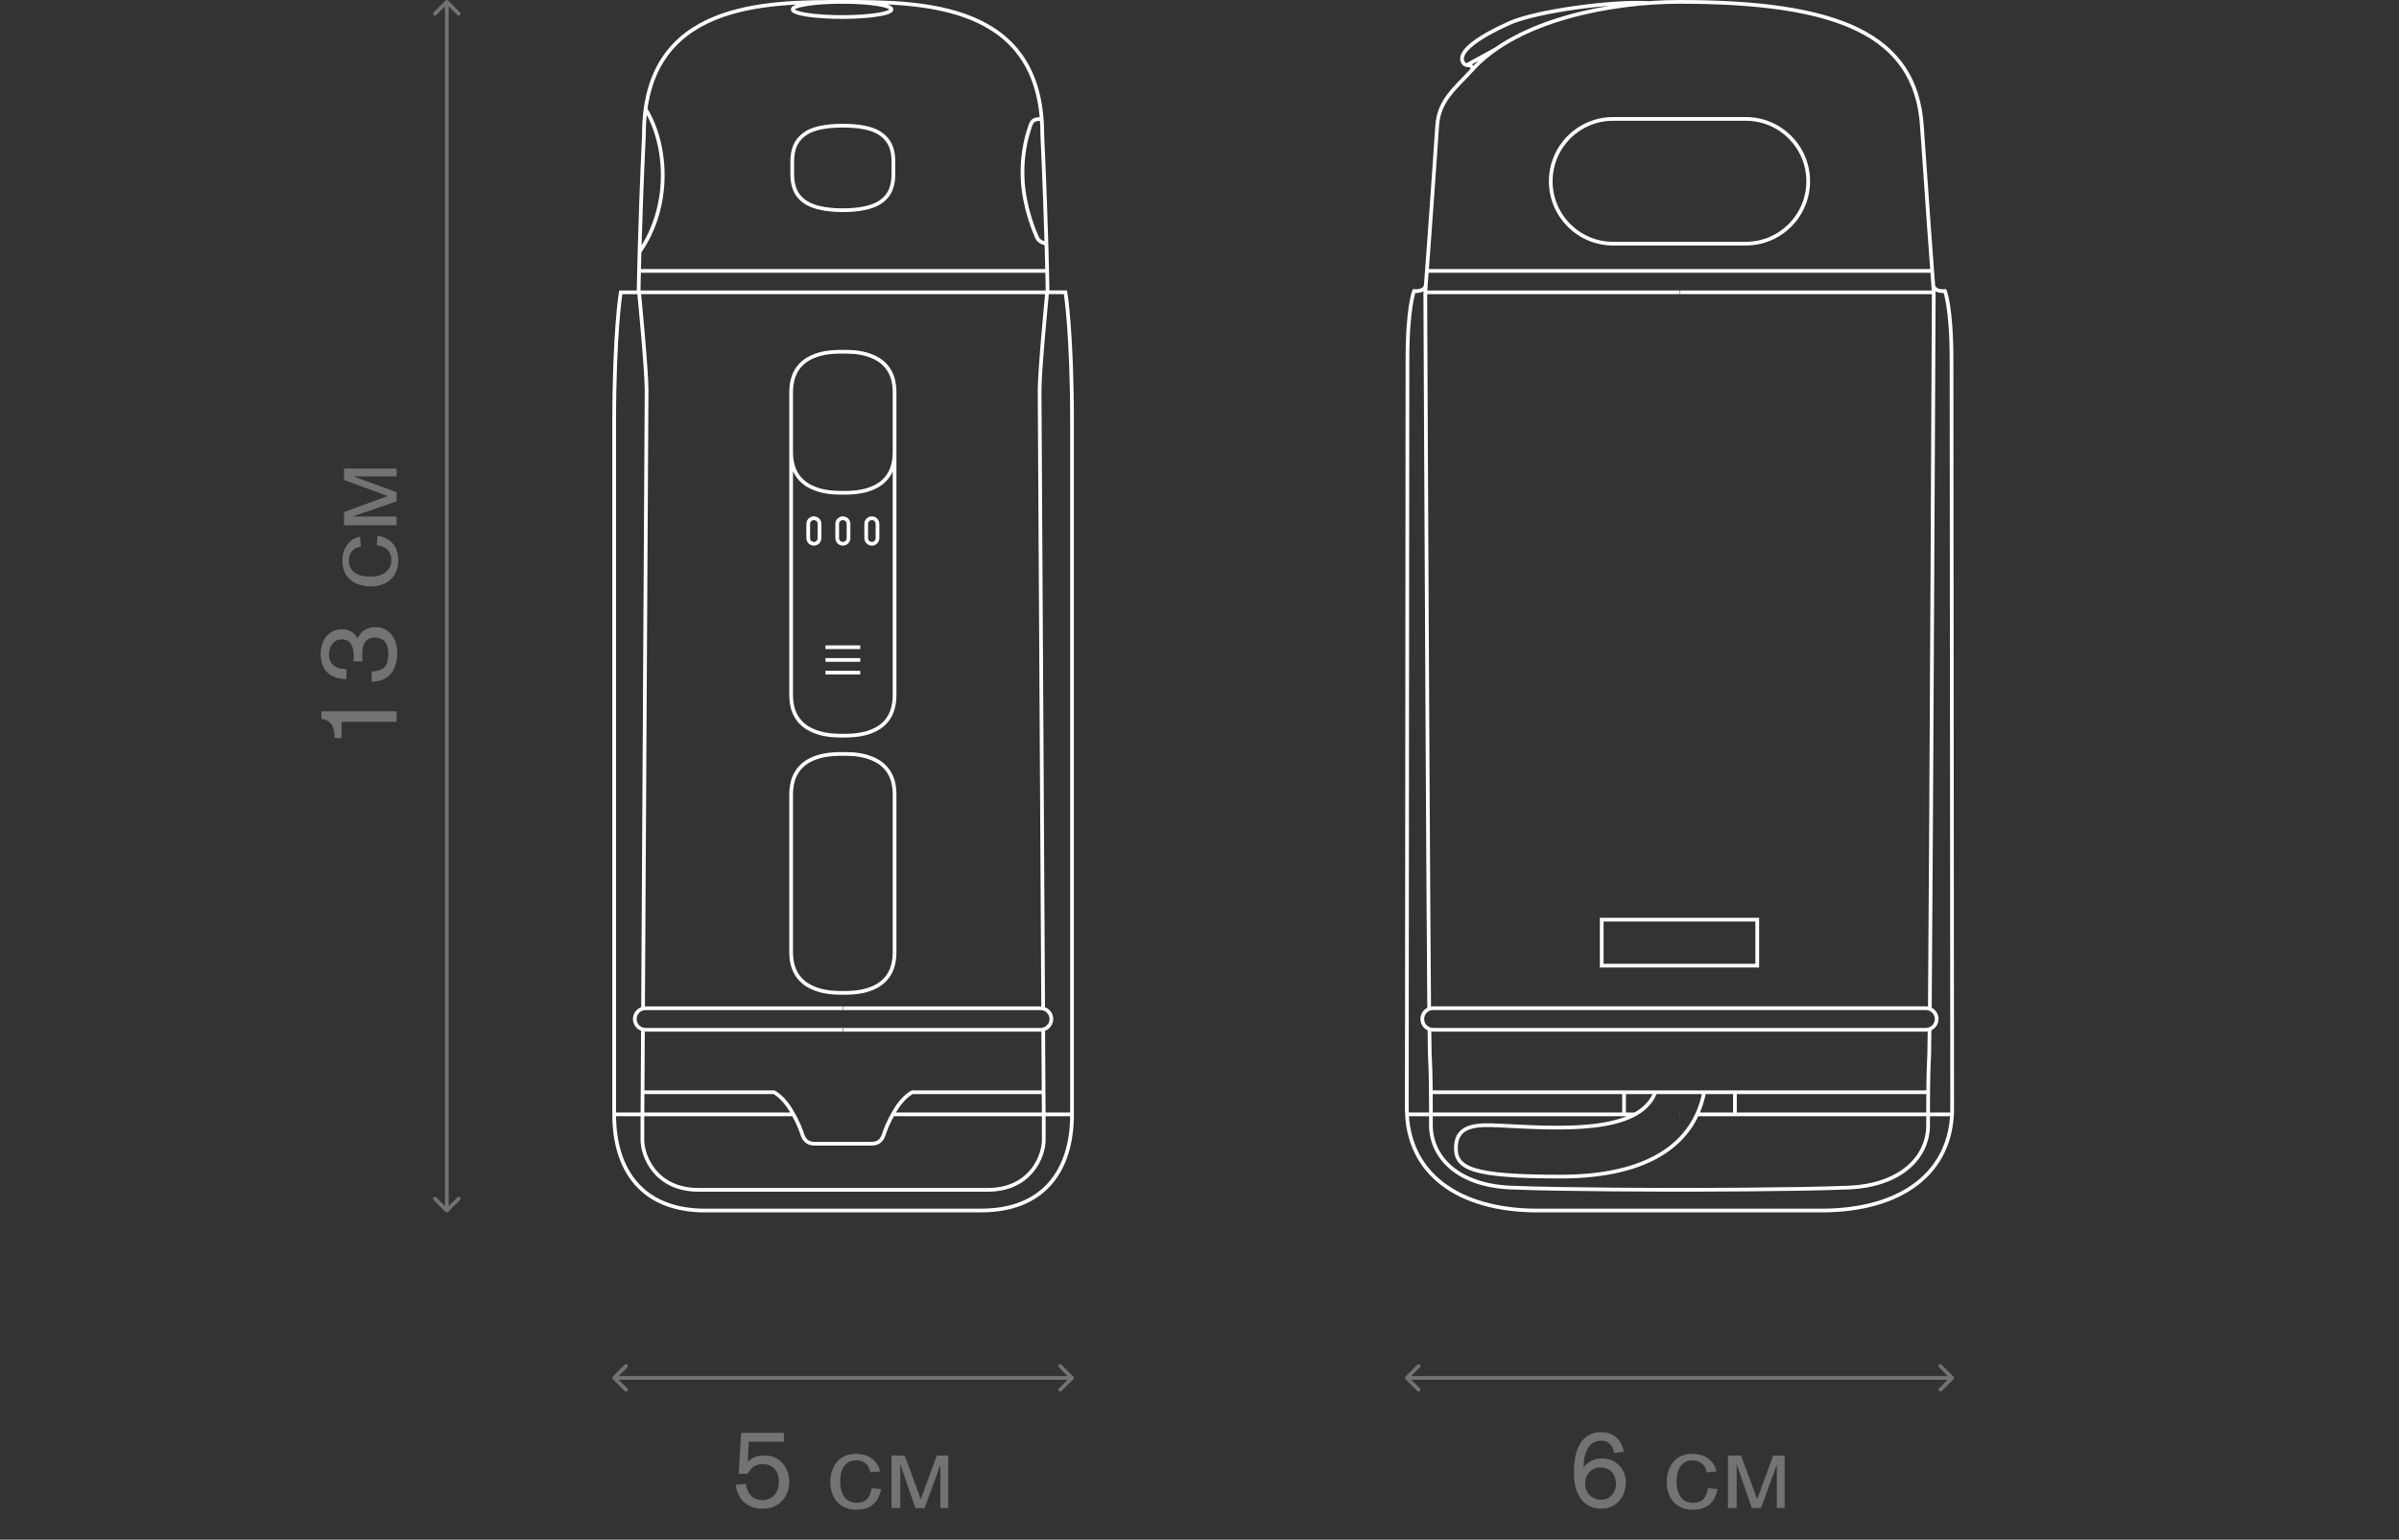 <svg width="1290" height="828" viewBox="0 0 1290 828" fill="none" xmlns="http://www.w3.org/2000/svg">
<rect x="0" y="0" width="1290" height="828" fill="#333333" stroke="none"/>
<path d="M213.254 382.539L213.254 388.179L183.674 388.179L183.674 396.879L179.954 396.879C179.954 391.659 178.634 389.199 176.414 387.819C175.034 386.919 173.294 386.619 172.814 386.559L172.814 382.539L213.254 382.539ZM199.874 366.579L199.874 361.179C204.914 360.819 208.814 359.439 208.814 351.699C208.814 350.079 208.754 342.879 201.554 342.879C197.474 342.879 194.774 345.399 194.774 351.759C194.774 353.319 194.834 354.519 194.954 355.719L190.094 355.719C190.154 354.879 190.214 353.799 190.214 352.659C190.214 348.219 188.834 343.839 183.734 343.839C178.934 343.839 176.894 348.399 176.894 351.999C176.894 354.639 177.854 356.979 180.254 358.479C182.114 359.619 184.274 359.739 186.374 359.859L186.134 365.199C184.034 365.079 182.714 365.019 180.794 364.419C172.874 361.959 172.454 354.399 172.454 351.939C172.454 343.419 177.314 338.439 183.734 338.439C187.574 338.439 190.394 339.819 192.314 343.359C193.514 340.359 196.634 337.239 201.974 337.239C203.474 337.239 206.774 337.479 209.714 340.359C213.554 344.139 213.614 349.479 213.614 351.279C213.614 359.079 210.014 366.579 199.874 366.579ZM202.574 293.229L203.054 288.069C211.274 289.629 214.154 294.909 214.154 301.389C214.154 310.269 207.974 315.369 199.334 315.369C190.874 315.369 184.094 310.749 184.094 301.629C184.094 293.109 189.494 289.329 193.574 288.609L194.054 293.889C189.914 294.609 187.574 297.369 187.574 301.569C187.574 305.889 190.454 310.089 199.034 310.089C205.754 310.089 210.434 307.089 210.434 301.269C210.434 295.869 207.014 293.769 202.574 293.229ZM184.994 258.1L184.994 251.98L213.254 251.98L213.254 256.18L190.034 256.18L213.254 264.7L213.254 269.62L189.554 277.78L213.254 277.78L213.254 282.46L184.994 282.46L184.994 275.38L208.454 266.74L184.994 258.1Z" fill="#737373"/>
<path d="M240.961 0.293C240.57 -0.098 239.937 -0.098 239.547 0.293L233.183 6.657C232.792 7.047 232.792 7.681 233.183 8.071C233.573 8.462 234.207 8.462 234.597 8.071L240.254 2.414L245.911 8.071C246.301 8.462 246.934 8.462 247.325 8.071C247.715 7.681 247.715 7.047 247.325 6.657L240.961 0.293ZM239.547 651.707C239.937 652.098 240.57 652.098 240.961 651.707L247.325 645.343C247.715 644.953 247.715 644.319 247.325 643.929C246.934 643.538 246.301 643.538 245.911 643.929L240.254 649.586L234.597 643.929C234.207 643.538 233.573 643.538 233.183 643.929C232.792 644.319 232.792 644.953 233.183 645.343L239.547 651.707ZM239.254 1V326H241.254V1H239.254ZM239.254 326V651H241.254V326H239.254Z" fill="#737373"/>
<path d="M481.032 211.113C481.032 209.589 480.94 208.139 480.738 206.762C480.646 206.082 480.518 205.403 480.371 204.761C480.298 204.43 480.224 204.118 480.132 203.806C480.096 203.659 480.059 203.494 480.004 203.347C479.986 203.255 479.949 203.182 479.931 203.108C479.912 203.035 479.894 202.98 479.857 202.888C479.527 201.897 479.123 200.942 478.645 200.043C478.15 199.143 477.599 198.28 476.975 197.491C476.351 196.701 475.671 195.967 474.919 195.288C474.551 194.939 474.166 194.627 473.762 194.315C473.56 194.168 473.34 194.021 473.138 193.874C473.046 193.801 472.936 193.727 472.826 193.654C472.771 193.617 472.716 193.58 472.661 193.544C472.605 193.507 472.55 193.47 472.495 193.433C471.192 192.607 469.778 191.91 468.236 191.322C468.163 191.304 468.034 191.249 468.034 191.249C467.337 190.973 466.602 190.753 465.85 190.533C465.427 190.404 465.005 190.294 464.583 190.202C464.381 190.147 464.161 190.111 463.94 190.056C463.83 190.019 463.72 190 463.61 189.982C463.555 189.964 463.5 189.945 463.445 189.945C463.39 189.927 463.334 189.909 463.279 189.909C462.508 189.762 461.719 189.633 460.893 189.523C460.471 189.468 460.048 189.413 459.626 189.376C459.424 189.358 459.204 189.34 458.984 189.321C458.873 189.303 458.763 189.303 458.653 189.303C458.598 189.303 458.543 189.303 458.488 189.303C458.433 189.303 458.378 189.303 458.323 189.303C457.552 189.248 456.762 189.211 455.918 189.174C455.073 189.138 451.493 189.138 450.649 189.174C450.227 189.193 449.823 189.211 449.419 189.229C449.217 189.248 449.033 189.266 448.831 189.266C448.739 189.284 448.629 189.284 448.538 189.284C448.482 189.284 448.446 189.284 448.391 189.284C448.336 189.284 448.299 189.284 448.244 189.284C447.363 189.358 446.5 189.431 445.674 189.541C445.27 189.578 444.866 189.652 444.462 189.707C444.26 189.725 444.076 189.762 443.874 189.799C443.783 189.817 443.673 189.854 443.581 189.854C443.526 189.872 443.489 189.872 443.434 189.872C443.379 189.872 443.342 189.89 443.287 189.89C441.525 190.221 439.872 190.68 438.33 191.267C437.559 191.543 436.825 191.873 436.109 192.222C435.76 192.405 435.411 192.589 435.062 192.773C434.879 192.864 434.714 192.975 434.548 193.066C434.457 193.121 434.365 193.176 434.291 193.213C434.218 193.25 434.144 193.305 434.053 193.36C433.208 193.874 432.437 194.462 431.721 195.086C431.354 195.398 431.005 195.728 430.675 196.077C430.344 196.408 430.032 196.756 429.72 197.142C429.096 197.895 428.545 198.702 428.068 199.547C427.811 199.969 427.591 200.41 427.389 200.85C427.297 201.071 427.187 201.309 427.095 201.53C427.04 201.64 427.003 201.768 426.948 201.878C426.911 201.989 426.856 202.117 426.819 202.227C426.342 203.512 425.993 204.908 425.755 206.376C425.516 207.845 425.406 209.424 425.406 211.076M481.032 211.113V373.677C481.032 375.329 480.922 376.908 480.683 378.377C480.445 379.845 480.096 381.241 479.618 382.526C479.582 382.636 479.527 382.764 479.49 382.875C479.453 382.985 479.398 383.095 479.343 383.223C479.251 383.444 479.159 383.682 479.049 383.903C478.847 384.343 478.627 384.784 478.388 385.206C477.911 386.051 477.36 386.858 476.736 387.611C476.424 387.997 476.112 388.345 475.782 388.676C475.451 389.006 475.102 389.355 474.753 389.667C474.037 390.291 473.266 390.879 472.44 391.393C472.348 391.448 472.275 391.503 472.202 391.54C472.11 391.595 472.036 391.632 471.945 391.687C471.779 391.778 471.614 391.889 471.449 391.98C471.118 392.164 470.77 392.347 470.402 392.531C469.686 392.88 468.952 393.21 468.199 393.486C466.676 394.073 465.023 394.532 463.261 394.863C463.206 394.863 463.169 394.863 463.114 394.881H462.967C462.875 394.918 462.784 394.936 462.674 394.954C462.472 394.991 462.288 395.028 462.086 395.046C461.682 395.101 461.278 395.175 460.874 395.23C460.048 395.34 459.185 395.413 458.304 395.487C458.249 395.487 458.212 395.487 458.157 395.487C458.102 395.487 458.066 395.487 458.011 395.487C457.919 395.487 457.827 395.487 457.717 395.505C457.515 395.505 457.331 395.524 457.129 395.542C456.725 395.56 456.322 395.579 455.899 395.597C455.055 395.615 454.192 395.634 453.274 395.634C452.356 395.634 451.475 395.634 450.649 395.597C449.804 395.579 449.015 395.524 448.244 395.468C448.189 395.468 448.134 395.468 448.079 395.468H447.913C447.803 395.45 447.693 395.432 447.583 395.432C447.363 395.413 447.142 395.395 446.94 395.377C446.518 395.34 446.096 395.285 445.674 395.23C444.847 395.12 444.04 394.991 443.287 394.844C443.232 394.844 443.177 394.826 443.122 394.808C443.067 394.808 443.012 394.789 442.957 394.771C442.846 394.752 442.736 394.716 442.626 394.697C442.406 394.642 442.186 394.606 441.984 394.551C441.561 394.459 441.139 394.349 440.717 394.22C439.891 393.981 439.083 393.724 438.312 393.431C436.77 392.843 435.338 392.146 434.034 391.319C433.979 391.283 433.924 391.246 433.869 391.209C433.814 391.173 433.759 391.136 433.704 391.099C433.594 391.026 433.484 390.952 433.392 390.879C433.19 390.732 432.97 390.585 432.768 390.438C432.364 390.126 431.978 389.814 431.593 389.465C430.84 388.786 430.142 388.052 429.518 387.262C428.894 386.473 428.325 385.61 427.848 384.71C427.37 383.811 426.948 382.856 426.618 381.865C426.599 381.773 426.562 381.718 426.544 381.645L426.471 381.406C426.416 381.259 426.379 381.094 426.324 380.947C426.232 380.635 426.159 380.323 426.085 379.992C425.938 379.35 425.81 378.67 425.7 377.991C425.498 376.614 425.406 375.164 425.406 373.64V211.076M481.032 211.113V243.056C481.032 244.709 480.922 246.288 480.683 247.756C480.445 249.225 480.096 250.62 479.618 251.905C479.582 252.015 479.527 252.144 479.49 252.254C479.453 252.364 479.398 252.474 479.343 252.603C479.251 252.823 479.159 253.062 479.049 253.282C478.847 253.723 478.627 254.163 478.388 254.586C477.911 255.43 477.36 256.238 476.736 256.991C476.424 257.376 476.112 257.725 475.782 258.055C475.451 258.386 475.102 258.735 474.753 259.047C474.037 259.671 473.266 260.258 472.44 260.772C472.348 260.827 472.275 260.882 472.202 260.919C472.11 260.974 472.036 261.011 471.945 261.066C471.779 261.158 471.614 261.268 471.449 261.36C471.118 261.543 470.77 261.727 470.402 261.911C469.686 262.259 468.952 262.59 468.199 262.865C466.676 263.453 465.023 263.912 463.261 264.242C463.206 264.242 463.169 264.242 463.114 264.26H462.967C462.875 264.297 462.784 264.316 462.674 264.334C462.472 264.371 462.288 264.407 462.086 264.426C461.682 264.481 461.278 264.554 460.874 264.609C460.048 264.719 459.185 264.793 458.304 264.866C458.249 264.866 458.212 264.866 458.157 264.866C458.102 264.866 458.066 264.866 458.011 264.866C457.919 264.866 457.827 264.866 457.717 264.885C457.515 264.885 457.331 264.903 457.129 264.921C456.725 264.94 456.322 264.958 455.899 264.976C455.055 264.995 454.192 265.013 453.274 265.013C452.356 265.013 451.475 265.013 450.649 264.976C449.804 264.958 449.015 264.903 448.244 264.848C448.189 264.848 448.134 264.848 448.079 264.848H447.913C447.803 264.83 447.693 264.811 447.583 264.811C447.363 264.793 447.142 264.775 446.94 264.756C446.518 264.719 446.096 264.664 445.674 264.609C444.847 264.499 444.04 264.371 443.287 264.224C443.232 264.224 443.177 264.205 443.122 264.187C443.067 264.187 443.012 264.169 442.957 264.15C442.846 264.132 442.736 264.095 442.626 264.077C442.406 264.022 442.186 263.985 441.984 263.93C441.561 263.838 441.139 263.728 440.717 263.6C439.891 263.361 439.083 263.104 438.312 262.81C436.77 262.223 435.338 261.525 434.034 260.699C433.979 260.662 433.924 260.625 433.869 260.589C433.814 260.552 433.759 260.515 433.704 260.479C433.594 260.405 433.484 260.332 433.392 260.258C433.19 260.111 432.97 259.965 432.768 259.818C432.364 259.506 431.978 259.194 431.593 258.845C430.84 258.165 430.142 257.431 429.518 256.642C428.894 255.852 428.325 254.989 427.848 254.09C427.37 253.19 426.948 252.236 426.618 251.244C426.599 251.153 426.562 251.097 426.544 251.024L426.471 250.785C426.416 250.638 426.379 250.473 426.324 250.326C426.232 250.014 426.159 249.702 426.085 249.372C425.938 248.729 425.81 248.05 425.7 247.371C425.498 245.994 425.406 244.543 425.406 243.02V211.076M443.874 348.067H462.582M443.874 354.896H462.582M443.874 361.726H462.582M453.439 1C411.564 1 346.262 1 346.262 72.139C343.802 125.452 343.399 157.194 343.399 157.194H333.779C333.779 157.194 330.254 178.655 330.254 227.801V599.284M330.254 599.284C330.254 629.814 345.748 651 379.179 651H453.421M330.254 599.284H427.021M343.619 145.683H453.439M345.73 553.627C345.565 581.55 345.455 599.284 345.455 599.284M345.785 542.373C346.409 436.316 347.694 218.346 347.694 209.883C347.694 198.702 343.637 157.212 343.637 157.212H453.439M345.51 587.388H416.208C416.208 587.388 421.11 589.83 425.406 597.155C429.702 604.48 430.528 607.527 431.538 610.391C432.547 613.255 434.402 615.072 438.092 615.072C441.782 615.072 453.476 615.072 453.476 615.072H468.603C472.293 615.072 474.148 613.255 475.157 610.391C476.167 607.527 476.993 604.48 481.289 597.155C485.585 589.83 490.487 587.388 490.487 587.388H561.185M345.436 599.284V613.016C345.436 621.718 352.486 639.875 375.654 639.875H453.421M453.237 542.208H347.18C343.968 542.208 341.342 544.796 341.342 548.009C341.342 551.203 343.949 553.81 347.18 553.81H453.219M453.274 1C495.15 1 560.451 1 560.451 72.121C562.911 125.434 563.315 157.176 563.315 157.176H572.935C572.935 157.176 576.459 178.637 576.459 227.782C576.459 276.928 576.459 568.736 576.459 599.266C576.459 629.796 560.965 650.982 527.534 650.982C494.103 650.982 453.292 650.982 453.292 650.982M563.076 145.683H453.274M561.24 599.284C561.24 599.284 561.13 581.55 560.965 553.627M453.274 157.212H563.076C563.076 157.212 559.019 198.702 559.019 209.883C559.019 218.346 560.286 436.316 560.928 542.373M576.441 599.284H479.673M561.259 599.284C561.259 608.445 561.259 604.314 561.259 613.016C561.259 621.718 554.209 639.875 531.04 639.875C507.872 639.875 453.274 639.875 453.274 639.875M453.476 542.208H559.514C562.727 542.208 565.352 544.796 565.352 548.009C565.352 551.203 562.746 553.81 559.514 553.81H453.476M560.139 63.951C556.816 63.988 555.072 64.282 554.007 67.605C552.942 70.927 549.27 80.841 549.895 96.097C550.519 111.353 556.449 125.103 557.679 127.839C558.909 130.574 562.709 131.033 562.709 131.033M347.125 58.682C359.095 78.234 360.876 111.041 343.876 135.457M453.035 113.042C455.257 113.042 457.496 112.968 459.699 112.748C461.903 112.528 464.124 112.197 466.253 111.665C467.428 111.371 468.585 111.004 469.705 110.563C470.825 110.123 471.926 109.59 472.918 108.966C474.331 108.085 475.616 106.983 476.681 105.735C477.213 105.093 477.709 104.413 478.131 103.679C478.554 102.963 478.902 102.174 479.196 101.384C479.637 100.172 479.931 98.869 480.132 97.584C480.316 96.299 480.408 94.977 480.408 93.655C480.408 93.655 480.408 87.505 480.408 86.881C480.408 84.586 480.169 82.255 479.508 80.07C479.159 78.932 478.719 77.83 478.113 76.82C477.47 75.737 476.681 74.728 475.782 73.846C475.231 73.296 474.643 72.782 474.056 72.341C473.45 71.882 472.826 71.478 472.183 71.111C470.054 69.936 467.685 69.183 465.28 68.669C463.353 68.247 461.37 67.99 459.387 67.825C457.368 67.66 455.33 67.586 453.311 67.586H453.127C451.089 67.586 449.07 67.66 447.05 67.825C445.068 67.99 443.085 68.265 441.157 68.669C438.771 69.183 436.403 69.936 434.255 71.111C433.612 71.478 432.988 71.882 432.382 72.341C431.776 72.8 431.207 73.296 430.638 73.846C429.738 74.728 428.949 75.719 428.306 76.82C427.719 77.83 427.26 78.95 426.911 80.07C426.25 82.273 426.012 84.605 426.012 86.899C426.012 87.505 426.012 93.655 426.012 93.655C426.012 94.959 426.103 96.281 426.287 97.584C426.471 98.869 426.783 100.172 427.223 101.384C427.517 102.174 427.866 102.945 428.288 103.679C428.71 104.395 429.206 105.093 429.738 105.735C430.803 107.002 432.107 108.085 433.502 108.966C434.512 109.59 435.613 110.123 436.733 110.563C437.853 111.004 439.009 111.371 440.184 111.665C442.314 112.197 444.535 112.528 446.738 112.748C448.941 112.95 450.447 113.042 452.668 113.042H453.035ZM468.034 407.548C468.034 407.548 468.163 407.603 468.236 407.622C469.778 408.209 471.192 408.907 472.495 409.733C472.55 409.77 472.605 409.806 472.661 409.843C472.716 409.88 472.771 409.917 472.826 409.953C472.936 410.027 473.046 410.1 473.138 410.174C473.34 410.32 473.56 410.467 473.762 410.614C474.166 410.926 474.551 411.238 474.919 411.587C475.671 412.266 476.351 413.001 476.975 413.79C477.599 414.58 478.15 415.442 478.645 416.342C479.123 417.242 479.527 418.196 479.857 419.188C479.894 419.279 479.912 419.334 479.931 419.408C479.949 419.481 479.986 419.555 480.004 419.647C480.059 419.793 480.096 419.959 480.132 420.106C480.224 420.418 480.298 420.73 480.371 421.06C480.518 421.703 480.646 422.382 480.738 423.061C480.94 424.438 481.032 425.888 481.032 427.412V511.99C481.032 513.642 480.922 515.221 480.683 516.689C480.445 518.158 480.096 519.553 479.618 520.838C479.582 520.949 479.527 521.077 479.49 521.187C479.453 521.297 479.398 521.408 479.343 521.536C479.251 521.756 479.159 521.995 479.049 522.215C478.847 522.656 478.627 523.097 478.388 523.519C477.911 524.363 477.36 525.171 476.736 525.924C476.424 526.309 476.112 526.658 475.782 526.988C475.451 527.319 475.102 527.668 474.753 527.98C474.037 528.604 473.266 529.192 472.44 529.706C472.348 529.761 472.275 529.816 472.202 529.852C472.11 529.908 472.036 529.944 471.945 529.999C471.779 530.091 471.614 530.201 471.449 530.293C471.118 530.477 470.77 530.66 470.402 530.844C469.686 531.193 468.952 531.523 468.199 531.798C466.676 532.386 465.023 532.845 463.261 533.175C463.206 533.175 463.169 533.175 463.114 533.194H462.967C462.875 533.23 462.784 533.249 462.674 533.267C462.472 533.304 462.288 533.341 462.086 533.359C461.682 533.414 461.278 533.487 460.874 533.542C460.048 533.653 459.185 533.726 458.304 533.8C458.249 533.8 458.212 533.8 458.157 533.8C458.102 533.8 458.066 533.8 458.011 533.8C457.919 533.8 457.827 533.799 457.717 533.818C457.515 533.818 457.331 533.836 457.129 533.855C456.725 533.873 456.322 533.891 455.899 533.91C455.055 533.928 454.192 533.946 453.274 533.946C452.356 533.946 451.475 533.946 450.649 533.91C449.804 533.891 449.015 533.836 448.244 533.781C448.189 533.781 448.134 533.781 448.079 533.781H447.913C447.803 533.763 447.693 533.744 447.583 533.744C447.363 533.726 447.142 533.708 446.94 533.689C446.518 533.653 446.096 533.598 445.674 533.542C444.847 533.432 444.04 533.304 443.287 533.157C443.232 533.157 443.177 533.139 443.122 533.12C443.067 533.12 443.012 533.102 442.957 533.084C442.846 533.065 442.736 533.028 442.626 533.01C442.406 532.955 442.186 532.918 441.984 532.863C441.561 532.771 441.139 532.661 440.717 532.533C439.891 532.294 439.083 532.037 438.312 531.743C436.77 531.156 435.338 530.458 434.034 529.632C433.979 529.595 433.924 529.559 433.869 529.522C433.814 529.485 433.759 529.449 433.704 529.412C433.594 529.338 433.484 529.265 433.392 529.192C433.19 529.045 432.97 528.898 432.768 528.751C432.364 528.439 431.978 528.127 431.593 527.778C430.84 527.099 430.142 526.364 429.518 525.575C428.894 524.785 428.325 523.923 427.848 523.023C427.37 522.124 426.948 521.169 426.618 520.178C426.599 520.086 426.562 520.031 426.544 519.957L426.471 519.719C426.416 519.572 426.379 519.406 426.324 519.26C426.232 518.947 426.159 518.635 426.085 518.305C425.938 517.662 425.81 516.983 425.7 516.304C425.498 514.927 425.406 513.477 425.406 511.953V427.375C425.406 425.723 425.516 424.144 425.755 422.676C425.993 421.207 426.342 419.812 426.819 418.527C426.856 418.417 426.911 418.288 426.948 418.178C427.003 418.068 427.04 417.939 427.095 417.829C427.187 417.609 427.297 417.37 427.389 417.15C427.591 416.709 427.811 416.269 428.068 415.846C428.545 415.002 429.096 414.194 429.72 413.441C430.032 413.056 430.344 412.707 430.675 412.377C431.005 412.028 431.354 411.697 431.721 411.385C432.437 410.761 433.208 410.174 434.053 409.66C434.144 409.604 434.218 409.549 434.291 409.513C434.365 409.476 434.457 409.421 434.548 409.366C434.714 409.274 434.879 409.164 435.062 409.072C435.411 408.888 435.76 408.705 436.109 408.521C436.825 408.173 437.559 407.842 438.33 407.567C439.872 406.979 441.525 406.52 443.287 406.19C443.342 406.19 443.379 406.171 443.434 406.171C443.489 406.171 443.526 406.171 443.581 406.153C443.673 406.153 443.783 406.116 443.874 406.098C444.076 406.061 444.26 406.025 444.462 406.006C444.866 405.951 445.27 405.878 445.674 405.841C446.5 405.731 447.363 405.657 448.244 405.584C448.299 405.584 448.336 405.584 448.391 405.584C448.446 405.584 448.482 405.584 448.538 405.584C448.629 405.584 448.739 405.584 448.831 405.566C449.033 405.566 449.217 405.547 449.419 405.529C449.823 405.511 450.227 405.492 450.649 405.474C451.493 405.437 455.073 405.437 455.918 405.474C456.762 405.511 457.552 405.547 458.323 405.602C458.378 405.602 458.433 405.602 458.488 405.602C458.543 405.602 458.598 405.602 458.653 405.602C458.763 405.602 458.873 405.602 458.984 405.621C459.204 405.639 459.424 405.657 459.626 405.676C460.048 405.712 460.471 405.768 460.893 405.823C461.719 405.933 462.508 406.061 463.279 406.208C463.334 406.208 463.39 406.226 463.445 406.245C463.5 406.245 463.555 406.263 463.61 406.282C463.72 406.3 463.83 406.318 463.94 406.355C464.161 406.41 464.381 406.447 464.583 406.502C465.005 406.594 465.427 406.704 465.85 406.832C466.602 407.053 467.337 407.273 468.034 407.548ZM437.633 278.69H437.651C439.324 278.69 440.68 280.046 440.68 281.719V289.393C440.68 291.066 439.324 292.422 437.651 292.422H437.633C435.96 292.422 434.603 291.066 434.603 289.393V281.719C434.603 280.046 435.96 278.69 437.633 278.69ZM453.219 278.69H453.237C454.91 278.69 456.266 280.046 456.266 281.719V289.393C456.266 291.066 454.91 292.422 453.237 292.422H453.219C451.546 292.422 450.19 291.066 450.19 289.393V281.719C450.19 280.046 451.546 278.69 453.219 278.69ZM468.805 278.69H468.824C470.497 278.69 471.853 280.046 471.853 281.719V289.393C471.853 291.066 470.497 292.422 468.824 292.422H468.805C467.132 292.422 465.776 291.066 465.776 289.393V281.719C465.776 280.046 467.132 278.69 468.805 278.69ZM479.38 5.076C479.38 7.326 467.486 9.151 452.815 9.151C438.144 9.151 426.25 7.326 426.25 5.076C426.25 2.825 438.144 1 452.815 1C467.486 1 479.38 2.825 479.38 5.076Z" stroke="white" stroke-width="2" stroke-miterlimit="10"/>
<path d="M329.547 740.293C329.156 740.683 329.156 741.317 329.547 741.707L335.911 748.071C336.301 748.462 336.934 748.462 337.325 748.071C337.715 747.681 337.715 747.047 337.325 746.657L331.668 741L337.325 735.343C337.715 734.953 337.715 734.319 337.325 733.929C336.934 733.538 336.301 733.538 335.911 733.929L329.547 740.293ZM577.166 741.707C577.557 741.317 577.557 740.683 577.166 740.293L570.803 733.929C570.412 733.538 569.779 733.538 569.388 733.929C568.998 734.319 568.998 734.953 569.388 735.343L575.045 741L569.388 746.657C568.998 747.047 568.998 747.681 569.388 748.071C569.779 748.462 570.412 748.462 570.803 748.071L577.166 741.707ZM330.254 742H576.459V740H330.254V742Z" fill="#737373"/>
<path d="M397.208 792.58L398.528 770.56H421.508V775.3H402.608L402.068 785.92C403.508 784.66 406.388 782.68 411.008 782.68C419.888 782.68 424.388 789.88 424.388 796.84C424.388 804.16 419.588 811.36 410.108 811.36C401.108 811.36 397.568 805.48 396.428 802.24C396.128 801.34 395.888 800.32 395.708 798.4L401.048 798.04C401.588 802.06 403.868 806.74 409.928 806.74C412.568 806.74 418.808 805.36 418.808 796.66C418.808 791.5 415.988 787.36 410.048 787.36C406.568 787.36 403.688 789.1 402.068 792.58H397.208ZM468.637 800.32L473.797 800.8C472.237 809.02 466.957 811.9 460.477 811.9C451.597 811.9 446.497 805.72 446.497 797.08C446.497 788.62 451.117 781.84 460.237 781.84C468.757 781.84 472.537 787.24 473.257 791.32L467.977 791.8C467.257 787.66 464.497 785.32 460.297 785.32C455.977 785.32 451.777 788.2 451.777 796.78C451.777 803.5 454.777 808.18 460.597 808.18C465.997 808.18 468.097 804.76 468.637 800.32ZM503.766 782.74H509.886V811H505.686V787.78L497.166 811H492.246L484.086 787.3V811H479.406V782.74H486.486L495.126 806.2L503.766 782.74Z" fill="#737373"/>
<path d="M903.139 599.267H903.084M879.146 599.267H756.459M769.383 587.371H1036.84M768.631 553.427C768.704 561.119 768.778 565.856 768.833 566.902C769.439 577.587 769.439 587.977 769.439 605.068C769.439 622.16 783.776 637.415 812.176 638.645C840.062 639.838 900.992 639.857 903.084 639.857H903.139C905.269 639.857 966.162 639.838 994.048 638.645C1022.43 637.415 1036.79 622.16 1036.79 605.068C1036.79 587.977 1036.79 577.587 1037.39 566.902C1037.45 565.856 1037.52 561.119 1037.59 553.427M768.502 542.596C768.007 484.457 767.254 335.978 766.795 241.214C766.648 212.759 766.538 189.132 766.483 174.262C766.428 163.394 766.409 157.189 766.409 157.189C766.409 157.189 769.457 116.967 772.816 67.566C773.753 53.761 782.656 47.409 791.835 37.312C816.013 10.675 866.369 1.018 903.084 1H903.139C987.806 1 1030.07 18.201 1033.43 67.584C1036.14 107.531 1038.66 141.475 1039.52 153.004C1039.72 155.739 1039.83 157.208 1039.83 157.208M766.703 153.004C766.391 157.208 760.388 156.529 760.388 156.529C760.388 156.529 756.827 164.918 756.827 193.41C756.827 221.901 756.478 561.468 756.478 596.073C756.478 630.678 783.703 651 826.844 651C869.985 651 904.168 651 904.168 651M1049.75 599.267H912.557M903.121 542.192H770.632C767.419 542.192 764.794 544.781 764.794 547.994C764.794 551.188 767.401 553.795 770.632 553.795H903.121M903.084 542.192H1035.57C1038.79 542.192 1041.41 544.781 1041.41 547.994C1041.41 551.188 1038.8 553.795 1035.57 553.795H903.084M903.121 145.679H766.373M766.391 157.208H902.993M903.084 145.679H1039.83M903.231 157.208H1039.83M1039.83 157.208C1039.83 157.208 1038.47 454.221 1037.72 542.596M1039.5 153.004C1039.81 157.208 1045.82 156.529 1045.82 156.529C1045.82 156.529 1049.38 164.918 1049.38 193.41C1049.38 221.901 1049.73 561.468 1049.73 596.073C1049.73 630.678 1022.5 651 979.362 651C936.221 651 902.038 651 902.038 651M791.817 37.33C791.817 33.879 788.145 36.1 786.934 33.879C782.711 27.729 796.902 19.027 811.552 12.455C826.201 5.883 867.415 0.413 886.636 1.624M788.751 34.999L804.392 26.426M916.357 587.371C911.07 614.651 887.058 632.752 839.235 632.752C791.413 632.752 782.454 628.475 782.877 616.671C783.299 604.866 794.24 604.701 805.879 605.27C838.648 606.904 881.367 610.043 890.124 587.353M932.916 587.371V599.267M873.289 587.371V599.267M867.415 63.949H938.772C957.296 63.949 972.312 78.966 972.312 97.489C972.312 116.013 957.296 131.029 938.772 131.029H867.415C848.891 131.029 833.875 116.013 833.875 97.489C833.875 78.966 848.891 63.949 867.415 63.949ZM861.283 494.572H944.922V519.3H861.283V494.572Z" stroke="white" stroke-width="2" stroke-miterlimit="10"/>
<path d="M755.752 740.293C755.362 740.683 755.362 741.317 755.752 741.707L762.116 748.071C762.507 748.462 763.14 748.462 763.531 748.071C763.921 747.681 763.921 747.047 763.531 746.657L757.874 741L763.531 735.343C763.921 734.953 763.921 734.319 763.531 733.929C763.14 733.538 762.507 733.538 762.116 733.929L755.752 740.293ZM1050.45 741.707C1050.84 741.317 1050.84 740.683 1050.45 740.293L1044.09 733.929C1043.7 733.538 1043.07 733.538 1042.68 733.929C1042.28 734.319 1042.28 734.953 1042.68 735.343L1048.33 741L1042.68 746.657C1042.28 747.047 1042.28 747.681 1042.68 748.071C1043.07 748.462 1043.7 748.462 1044.09 748.071L1050.45 741.707ZM756.459 742H1049.75V740H756.459V742Z" fill="#737373"/>
<path d="M873.174 780.64L867.954 781.36C867.414 777.58 865.014 774.76 860.934 774.76C853.554 774.76 851.514 782.56 851.514 789.22C853.014 787 856.494 784.3 861.534 784.3C867.054 784.3 874.254 788.2 874.254 797.32C874.254 803.08 870.714 811.36 860.814 811.36C856.914 811.36 852.414 809.74 849.594 805.36C847.134 801.58 846.354 797.62 846.354 791.26C846.354 780.16 850.134 770.2 860.874 770.2C866.454 770.2 871.434 772.78 873.174 780.64ZM852.354 797.8C852.354 802.78 855.954 806.56 860.934 806.56C865.914 806.56 868.974 802.42 868.974 797.86C868.974 794.86 867.354 789.16 860.754 789.16C854.454 789.16 852.354 794.44 852.354 797.8ZM918.384 800.32L923.544 800.8C921.984 809.02 916.704 811.9 910.224 811.9C901.344 811.9 896.244 805.72 896.244 797.08C896.244 788.62 900.864 781.84 909.984 781.84C918.504 781.84 922.284 787.24 923.004 791.32L917.724 791.8C917.004 787.66 914.244 785.32 910.044 785.32C905.724 785.32 901.524 788.2 901.524 796.78C901.524 803.5 904.524 808.18 910.344 808.18C915.744 808.18 917.844 804.76 918.384 800.32ZM953.513 782.74H959.633V811H955.433V787.78L946.913 811H941.993L933.833 787.3V811H929.153V782.74H936.233L944.873 806.2L953.513 782.74Z" fill="#737373"/>
</svg>
